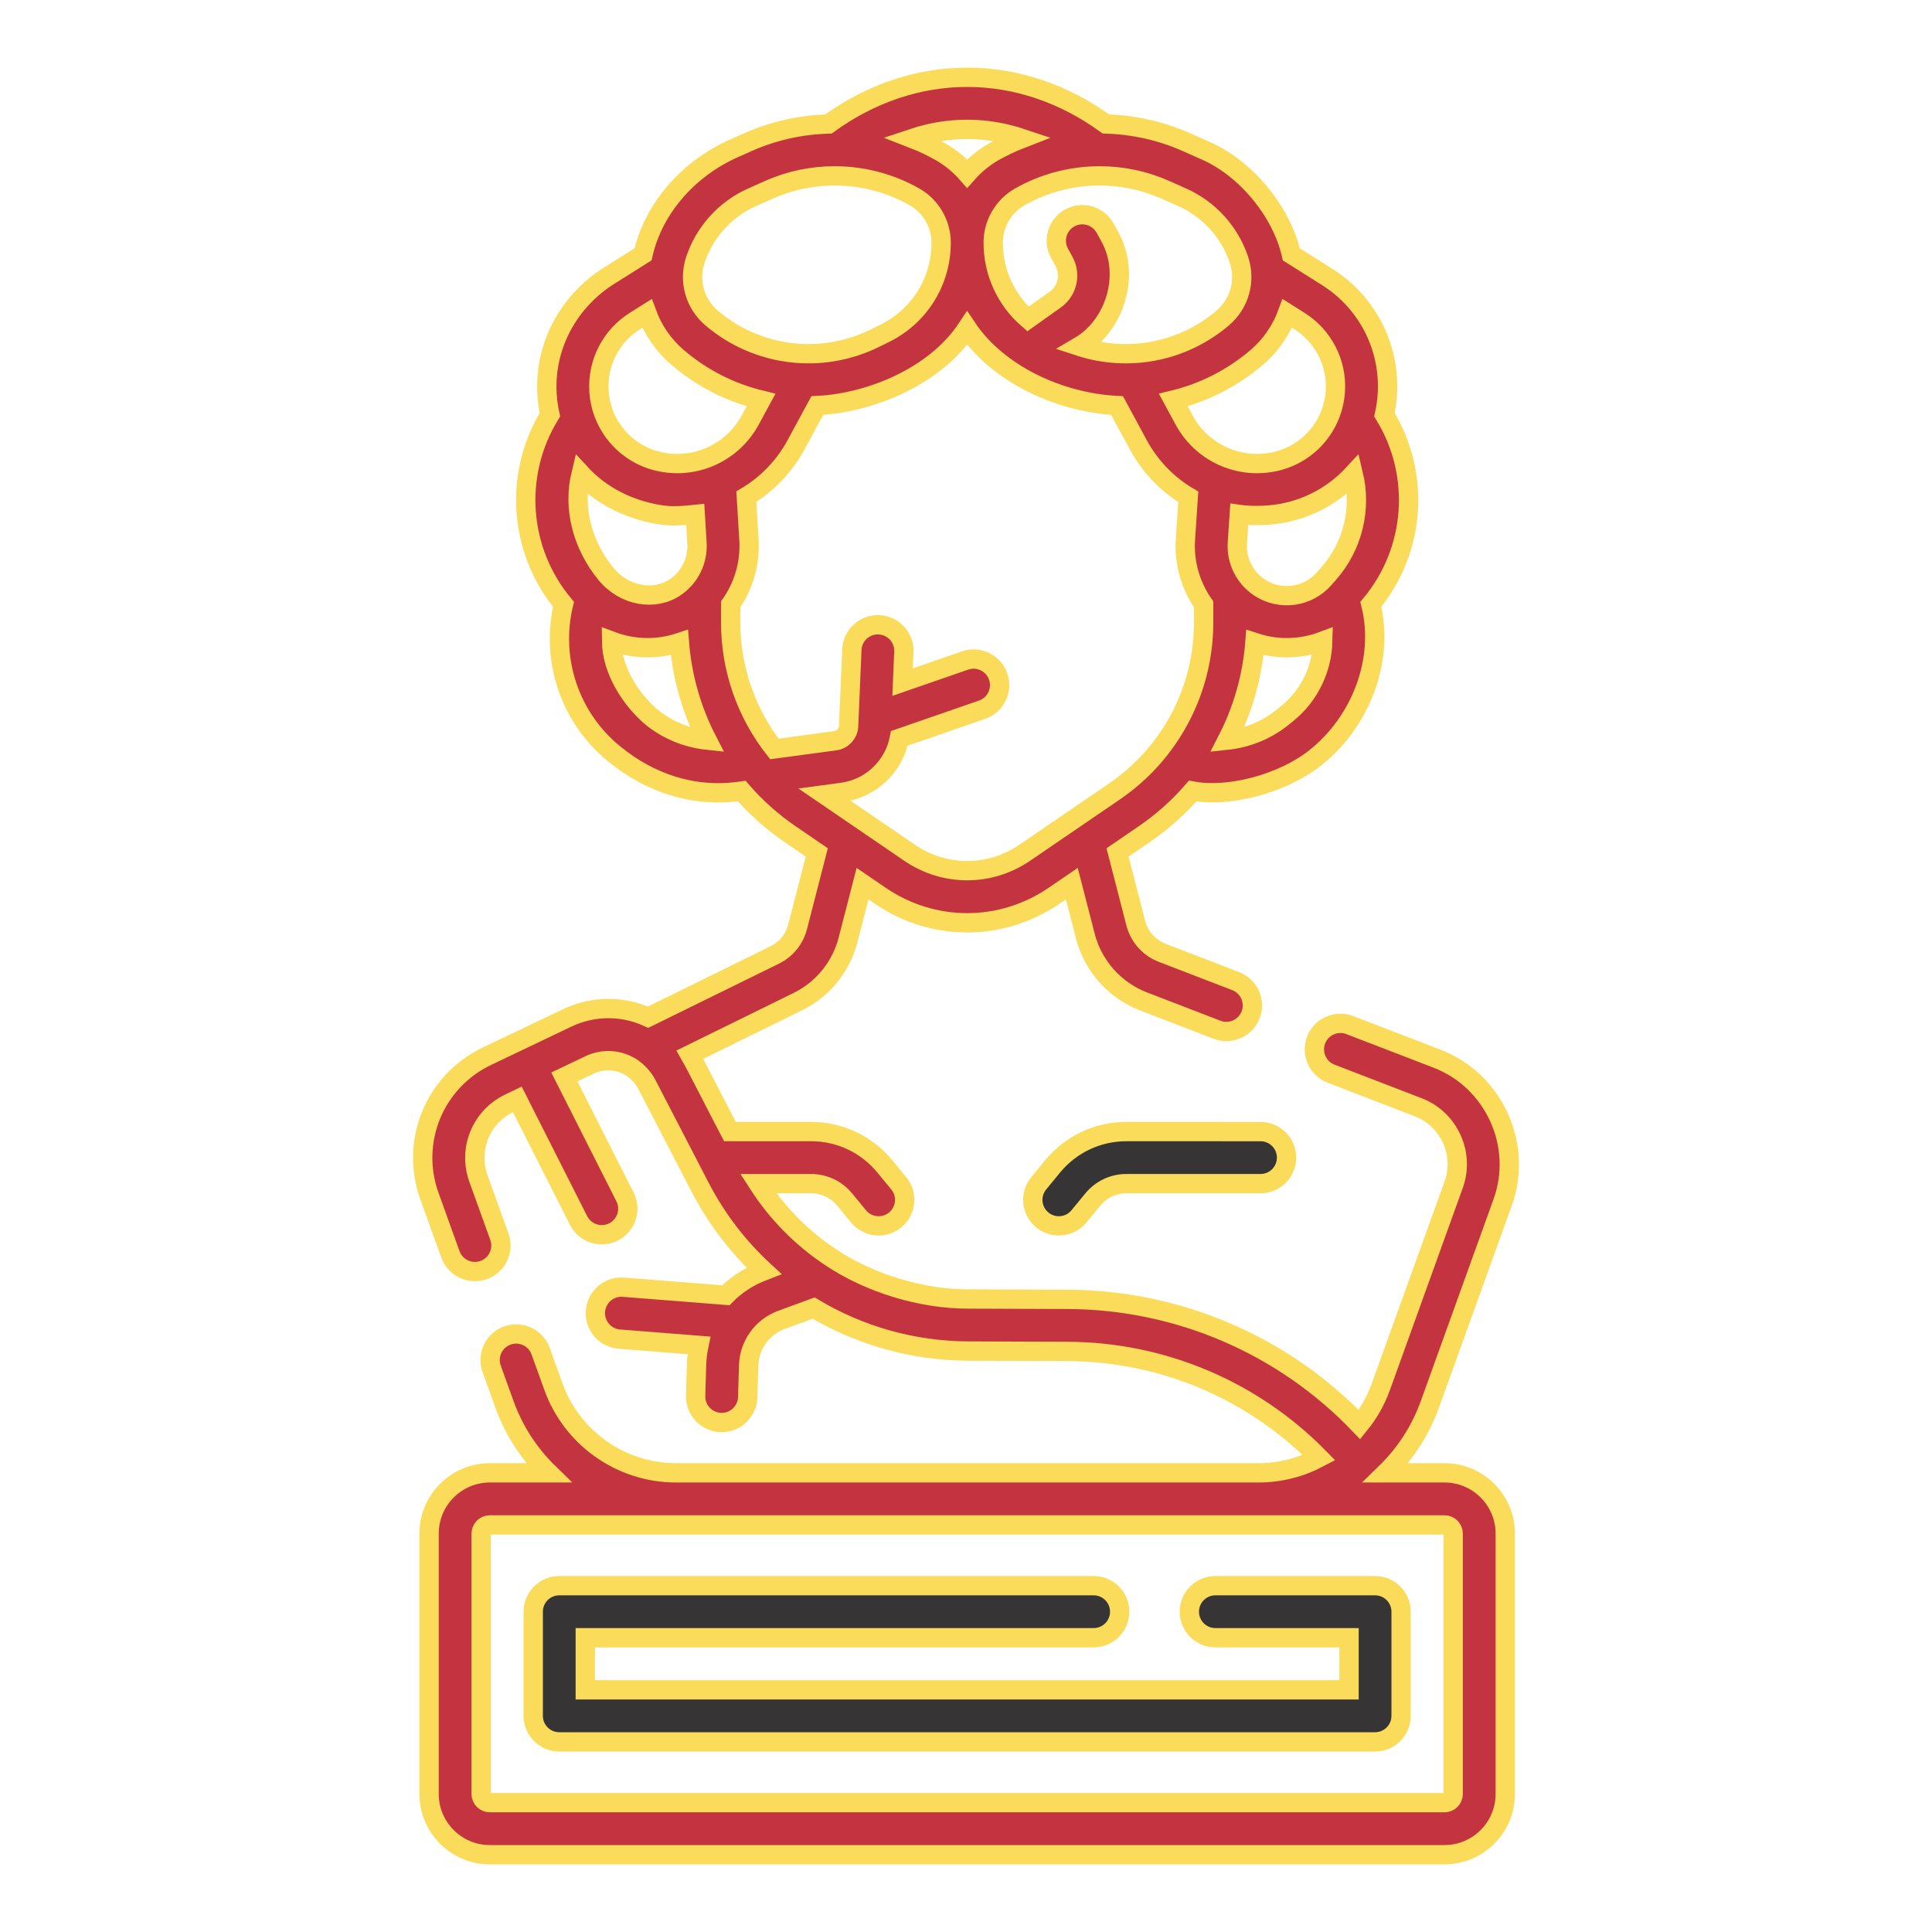 <svg width="100" height="100" viewBox="0 0 100 100" fill="none" xmlns="http://www.w3.org/2000/svg">
<g id="sculpture_5830297 1">
<g id="Group">
<path id="Vector" d="M74.767 76.234H71.727C72.725 75.26 73.516 74.06 74.008 72.694L77.779 62.229C78.848 59.264 77.325 55.932 74.385 54.799L69.865 53.058C69.17 52.791 68.39 53.137 68.123 53.831C67.855 54.526 68.201 55.306 68.896 55.573L73.416 57.314C74.999 57.924 75.819 59.719 75.244 61.315L71.472 71.781C71.212 72.503 70.834 73.161 70.366 73.736C66.424 69.62 60.993 67.274 55.246 67.254L50.147 67.236C47.689 67.244 44.978 66.418 42.934 65.033C41.478 64.056 40.218 62.782 39.243 61.266H41.983C42.657 61.266 43.29 61.565 43.718 62.085L44.437 62.96C44.703 63.284 45.089 63.451 45.478 63.451C45.78 63.451 46.083 63.351 46.334 63.145C46.908 62.672 46.991 61.823 46.519 61.248L45.8 60.374C44.858 59.227 43.467 58.57 41.983 58.57H37.781C37.358 57.774 36.065 55.213 35.707 54.59L41.288 51.848C42.584 51.212 43.534 50.045 43.895 48.646L44.644 45.737L45.562 46.364C46.929 47.297 48.495 47.764 50.06 47.764C51.626 47.764 53.192 47.297 54.559 46.364L55.477 45.737L56.177 48.454C56.575 49.997 57.7 51.26 59.186 51.833L62.992 53.299C63.151 53.36 63.315 53.389 63.476 53.389C64.017 53.389 64.528 53.061 64.734 52.525C65.001 51.831 64.655 51.051 63.961 50.783L60.155 49.318C59.479 49.057 58.968 48.483 58.787 47.782L57.844 44.121L59.206 43.191C60.152 42.545 60.997 41.788 61.731 40.945C63.587 41.294 66.372 40.575 68.073 39.229C70.415 37.376 71.674 34.187 70.955 31.28C73.277 28.486 73.55 24.545 71.658 21.464C71.737 21.112 71.789 20.75 71.81 20.38C71.95 17.95 70.758 15.635 68.699 14.337L66.839 13.165C66.356 11.013 64.523 8.68 62.284 7.747L61.405 7.356C60.079 6.767 58.663 6.458 57.242 6.417C55.059 4.836 52.585 4 50.06 4C47.536 4 45.062 4.836 42.88 6.418C41.459 6.458 40.042 6.767 38.716 7.356L37.837 7.747C35.723 8.729 33.852 10.677 33.282 13.165L31.422 14.337C29.128 15.833 27.827 18.598 28.463 21.464C26.571 24.545 26.844 28.485 29.166 31.279C28.482 34.129 29.49 37.166 31.807 39.035C33.6 40.498 35.862 41.32 38.39 40.945C39.124 41.788 39.969 42.545 40.915 43.19L42.277 44.121L41.284 47.974C41.12 48.609 40.689 49.139 40.1 49.429L33.543 52.651C32.258 52.061 30.733 52.031 29.352 52.69L25.207 54.669C22.488 55.967 21.208 59.084 22.23 61.919L23.313 64.925C23.565 65.625 24.337 65.988 25.038 65.736C25.738 65.483 26.101 64.711 25.848 64.011L24.765 61.005C24.215 59.478 24.904 57.8 26.369 57.101L26.778 56.905L29.945 63.17C30.182 63.639 30.657 63.91 31.149 63.91C31.354 63.91 31.561 63.864 31.756 63.765C32.42 63.429 32.686 62.619 32.351 61.954L29.211 55.744L30.513 55.122C31.264 54.764 32.109 54.854 32.748 55.292C32.957 55.441 33.277 55.739 33.475 56.116L36.23 61.438C37.09 63.097 38.216 64.558 39.54 65.779L39.53 65.783C38.772 66.061 38.108 66.496 37.569 67.043L32.27 66.625C31.53 66.566 30.879 67.121 30.82 67.863C30.762 68.605 31.316 69.254 32.058 69.312L36.175 69.637C36.108 69.951 36.065 70.272 36.055 70.602L36.006 72.241C35.984 72.985 36.569 73.606 37.313 73.628C37.327 73.629 37.34 73.629 37.354 73.629C38.08 73.629 38.679 73.052 38.7 72.322L38.749 70.683C38.781 69.612 39.452 68.682 40.457 68.314L42.116 67.706C44.493 69.128 47.249 69.921 50.138 69.931L55.236 69.949C60.178 69.966 64.851 71.955 68.276 75.451C67.326 75.954 66.252 76.234 65.133 76.234H34.987C32.156 76.234 29.608 74.445 28.648 71.781L27.984 69.938C27.732 69.237 26.96 68.874 26.259 69.127C25.559 69.379 25.196 70.151 25.449 70.852L26.113 72.694C26.605 74.06 27.395 75.26 28.394 76.234H25.353C23.619 76.234 22.209 77.645 22.209 79.379V92.856C22.209 94.589 23.619 96 25.353 96H74.767C76.501 96 77.912 94.589 77.912 92.856V79.379C77.912 77.645 76.501 76.234 74.767 76.234ZM57.686 40.965L53.038 44.139C51.229 45.374 48.891 45.374 47.082 44.139L42.682 41.134L43.583 41.013C45.09 40.81 46.267 39.67 46.551 38.217L50.834 36.734C51.537 36.491 51.91 35.723 51.666 35.02C51.423 34.316 50.655 33.944 49.952 34.187L46.718 35.307L46.784 33.744C46.816 33 46.239 32.372 45.495 32.34C44.745 32.308 44.123 32.886 44.092 33.629C44.076 33.992 43.932 37.386 43.924 37.575C43.907 37.967 43.613 38.289 43.224 38.342L40.081 38.765C38.634 36.924 37.82 34.63 37.82 32.225V31.283C38.49 30.324 38.838 29.152 38.766 27.954L38.63 25.706C39.686 25.077 40.582 24.165 41.201 23.026L42.304 20.991C45.006 20.861 48.391 19.511 50.06 16.988C51.637 19.337 54.788 20.835 57.819 20.991L58.92 23.026C59.542 24.171 60.443 25.085 61.504 25.714L61.355 27.955C61.283 29.152 61.631 30.324 62.3 31.283V32.225C62.3 35.724 60.575 38.991 57.686 40.965ZM66.621 36.937L66.38 37.131C65.554 37.797 64.555 38.2 63.519 38.31C64.321 36.755 64.815 35.04 64.954 33.259C65.489 33.435 66.044 33.525 66.597 33.525C67.234 33.525 67.868 33.409 68.466 33.184C68.431 34.617 67.779 36.003 66.621 36.937ZM68.775 29.684L68.529 29.963C67.682 30.926 66.24 31.113 65.175 30.398C64.424 29.893 63.991 29.019 64.044 28.125L64.144 26.628C64.565 26.689 65.472 26.734 66.38 26.565C67.831 26.29 69.1 25.558 70.047 24.533C70.477 26.314 70.044 28.241 68.775 29.684ZM69.118 20.225C69.013 22.057 67.68 23.575 65.877 23.917C64.029 24.267 62.186 23.392 61.29 21.742L60.73 20.707C62.287 20.329 63.767 19.592 65.039 18.508C65.777 17.878 66.316 17.088 66.634 16.223L67.261 16.618C68.491 17.392 69.202 18.775 69.118 20.225ZM61.188 10.21C62.576 10.827 63.648 12.007 64.128 13.448C64.49 14.534 64.161 15.714 63.291 16.457C61.219 18.223 58.406 18.755 55.869 17.926C57.714 16.845 58.552 14.209 57.429 12.224L57.201 11.81C56.841 11.158 56.021 10.921 55.37 11.281C54.718 11.64 54.481 12.46 54.841 13.112L55.069 13.526C55.445 14.207 55.25 15.059 54.617 15.509L53.208 16.51C52.076 15.531 51.408 14.108 51.408 12.558C51.408 11.581 51.935 10.675 52.784 10.192C54.056 9.468 55.486 9.103 56.919 9.103C58.074 9.103 59.231 9.34 60.309 9.819L61.188 10.21ZM52.899 7.166C52.404 7.358 51.919 7.583 51.451 7.849C50.92 8.151 50.452 8.537 50.06 8.984C49.668 8.537 49.2 8.151 48.669 7.849C48.202 7.583 47.716 7.358 47.221 7.166C48.147 6.856 49.101 6.695 50.06 6.695C51.02 6.695 51.973 6.856 52.899 7.166ZM35.992 13.448C36.473 12.007 37.544 10.827 38.932 10.21L39.811 9.819C40.889 9.34 42.046 9.103 43.201 9.103C44.634 9.103 46.065 9.468 47.337 10.192C48.185 10.675 48.713 11.581 48.713 12.558C48.713 14.567 47.593 16.367 45.79 17.256L45.273 17.51C42.498 18.877 39.184 18.464 36.83 16.457C35.959 15.714 35.631 14.534 35.992 13.448ZM32.859 16.618L33.486 16.223C33.805 17.088 34.343 17.878 35.081 18.508C36.353 19.593 37.834 20.33 39.392 20.708L38.832 21.74C37.934 23.392 36.091 24.268 34.243 23.917C32.441 23.575 31.108 22.057 31.002 20.225C30.918 18.775 31.63 17.392 32.859 16.618ZM33.741 26.565C34.427 26.7 34.787 26.753 35.986 26.627L36.076 28.116C36.13 29.019 35.697 29.893 34.946 30.398C33.885 31.115 32.306 30.871 31.346 29.684C30.14 28.194 29.643 26.314 30.074 24.533C31.021 25.558 32.296 26.25 33.741 26.565ZM33.74 37.132C32.654 36.214 31.671 34.692 31.654 33.184C32.252 33.409 32.887 33.525 33.524 33.524C34.077 33.524 34.631 33.434 35.166 33.258C35.305 35.04 35.8 36.755 36.601 38.31C35.566 38.2 34.566 37.797 33.74 37.132ZM75.216 92.856C75.216 93.103 75.015 93.305 74.767 93.305H25.353C25.106 93.305 24.904 93.103 24.904 92.856V79.379C24.904 79.131 25.106 78.93 25.353 78.93H74.767C75.015 78.93 75.216 79.131 75.216 79.379V92.856Z" fill="#C43340" stroke="#FADC5A"/>
<path id="Vector_2" d="M71.173 82.074H62.907C62.163 82.074 61.56 82.677 61.56 83.422C61.56 84.166 62.163 84.769 62.907 84.769H69.826V87.465H30.294V84.769H56.607C57.351 84.769 57.955 84.166 57.955 83.422C57.955 82.677 57.351 82.074 56.607 82.074H28.947C28.203 82.074 27.599 82.677 27.599 83.422V88.812C27.599 89.557 28.203 90.16 28.947 90.16H71.173C71.918 90.16 72.521 89.557 72.521 88.812V83.422C72.521 82.677 71.918 82.074 71.173 82.074Z" fill="#373435" stroke="#FADC5A"/>
<path id="Vector_3" d="M58.3 58.57C56.816 58.57 55.425 59.228 54.482 60.374L53.764 61.248C53.291 61.823 53.374 62.672 53.949 63.145C54.2 63.351 54.503 63.452 54.804 63.452C55.194 63.452 55.58 63.284 55.846 62.96L56.565 62.086C56.993 61.565 57.626 61.266 58.3 61.266H65.244C65.988 61.266 66.592 60.663 66.592 59.918C66.592 59.174 65.988 58.571 65.244 58.571L58.3 58.57Z" fill="#373435" stroke="#FADC5A"/>
</g>
</g>
</svg>
